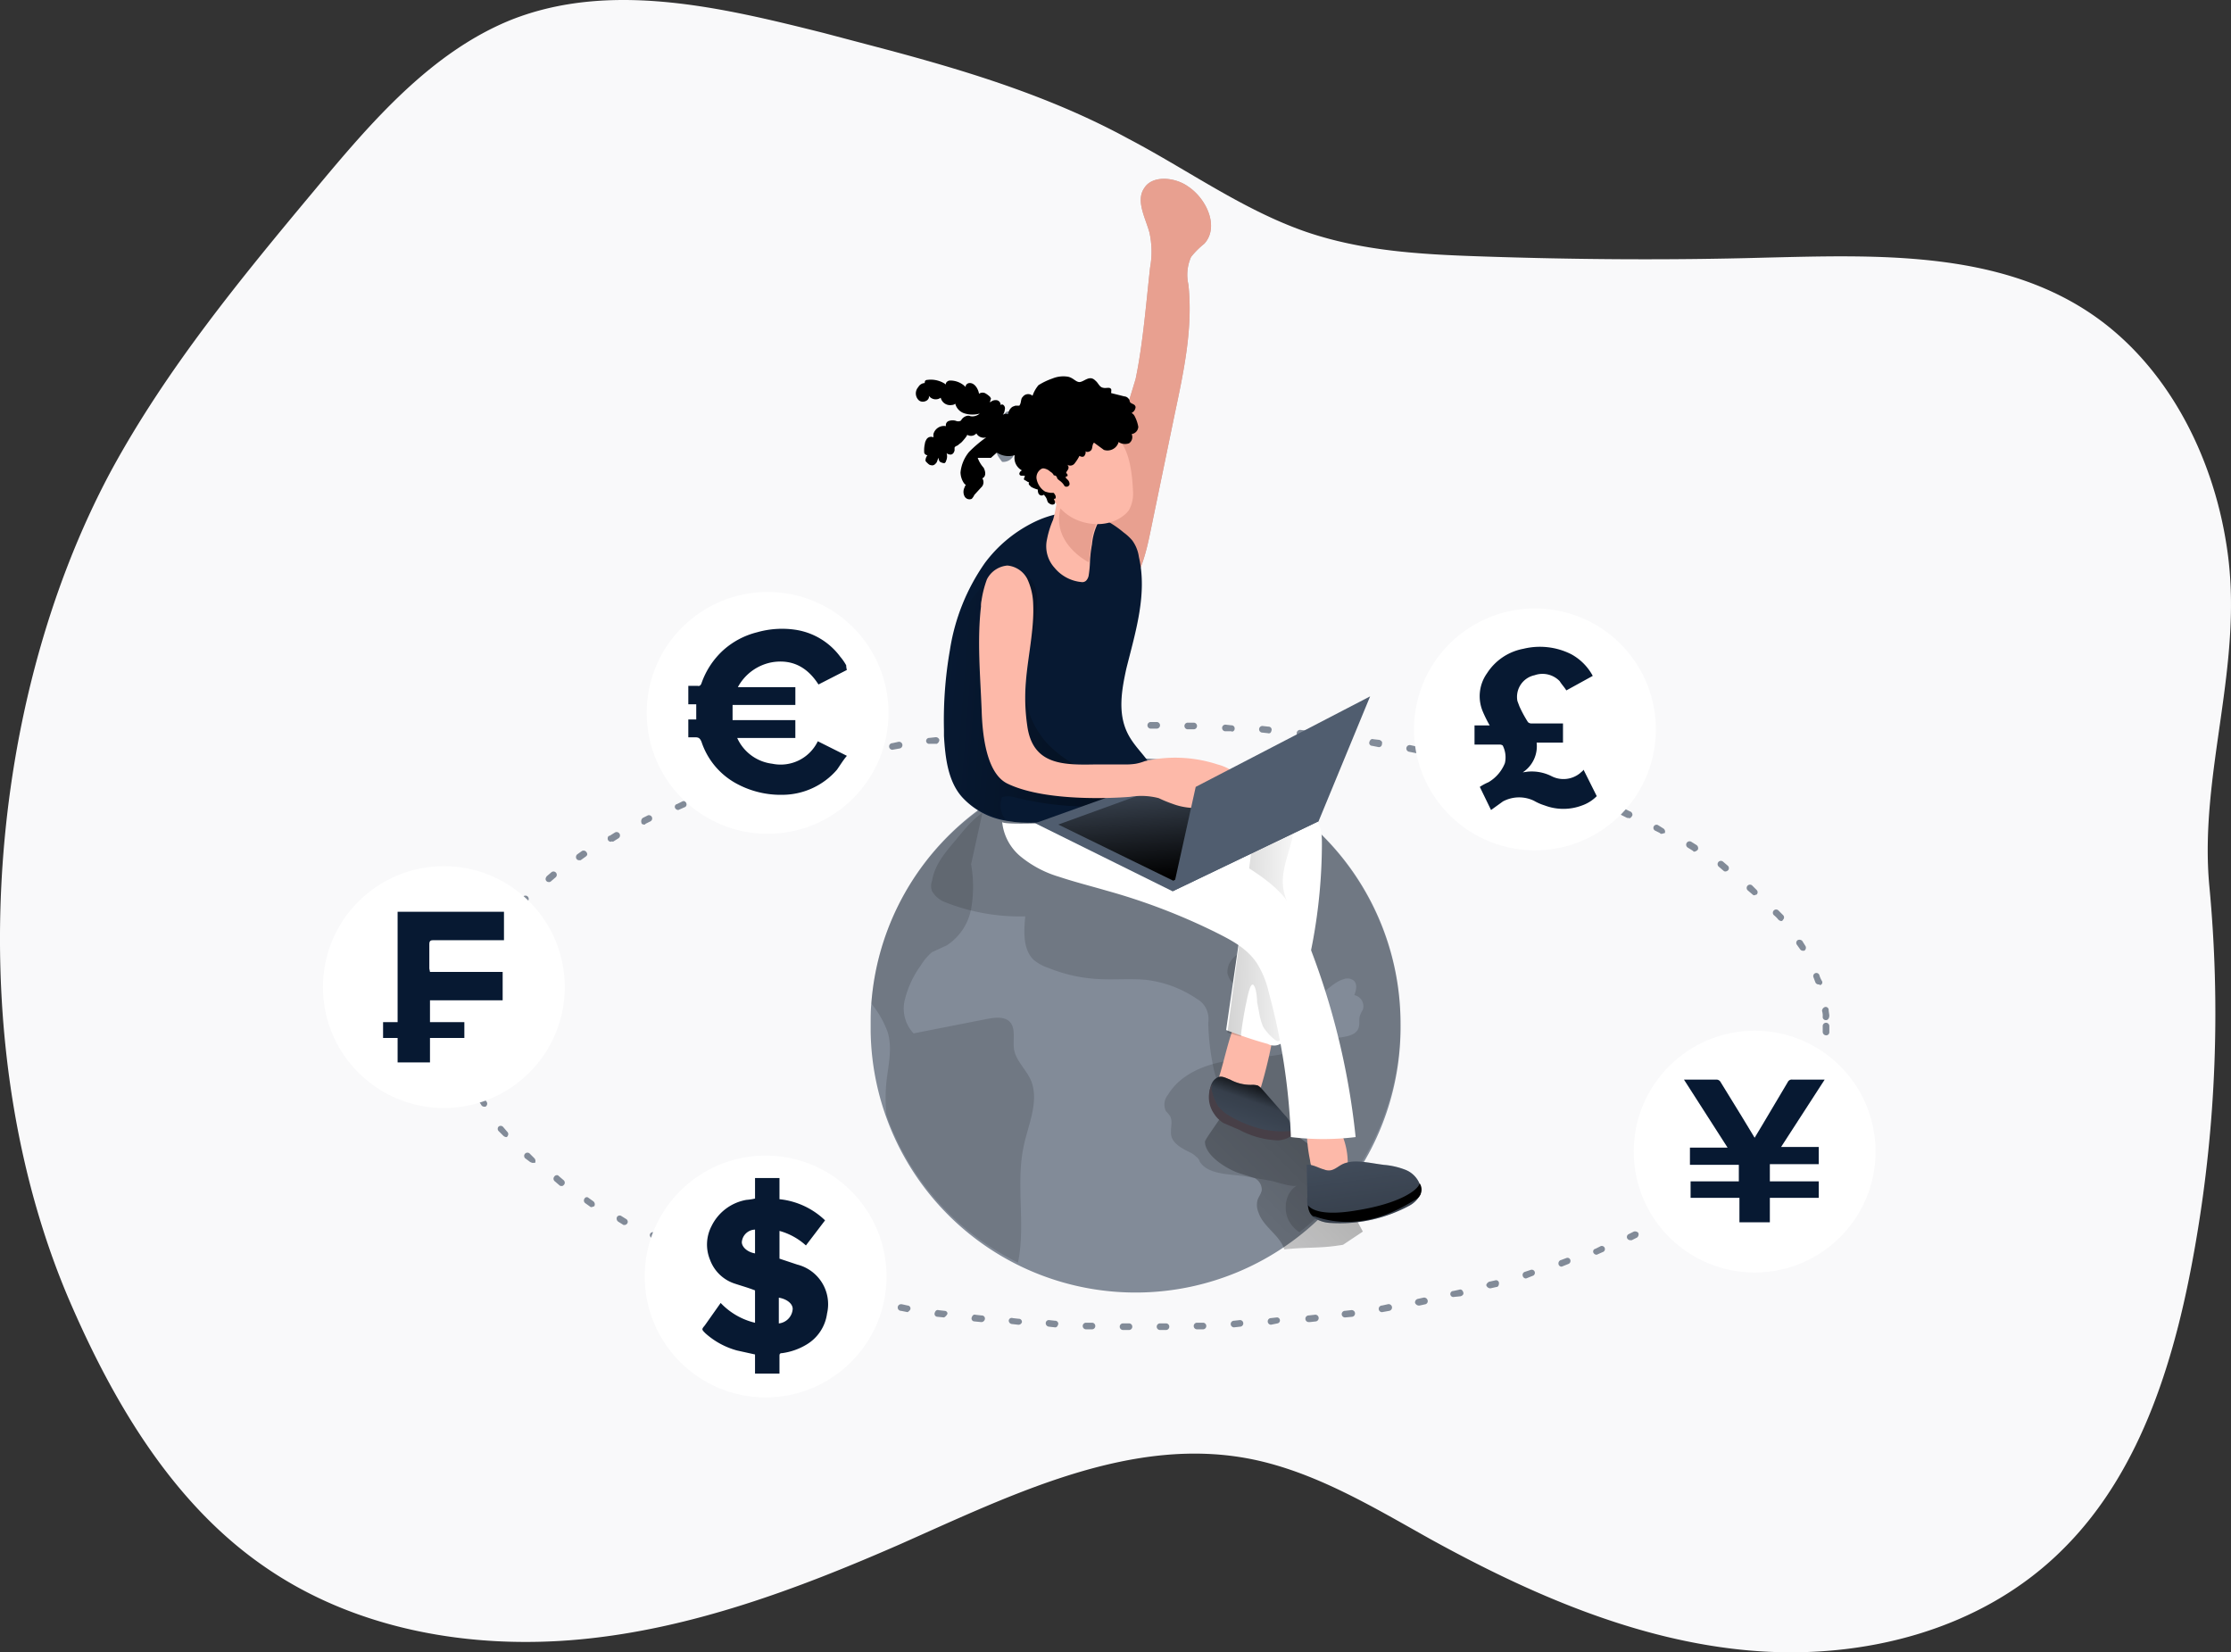 <svg xmlns="http://www.w3.org/2000/svg" xmlns:xlink="http://www.w3.org/1999/xlink" width="370" height="274.001" viewBox="0 0 370 274.001">
  <rect x="0" y="0" width="370" height="274.001" fill="#333333" stroke="none"/>
  <defs>
    <linearGradient id="linear-gradient" x1="1.397" y1="-0.35" x2="-0.944" y2="1.918" gradientUnits="objectBoundingBox">
      <stop offset="0.01"/>
      <stop offset="0.13" stop-opacity="0.69"/>
      <stop offset="0.25" stop-opacity="0.322"/>
      <stop offset="1" stop-opacity="0"/>
    </linearGradient>
    <linearGradient id="linear-gradient-2" x1="0.726" y1="0.058" x2="0.017" y2="1.54" xlink:href="#linear-gradient"/>
    <linearGradient id="linear-gradient-3" x1="0.756" y1="1.61" x2="0.092" y2="-1.154" xlink:href="#linear-gradient"/>
    <linearGradient id="linear-gradient-4" x1="-5.212" y1="0.417" x2="1.101" y2="0.504" gradientUnits="objectBoundingBox">
      <stop offset="0"/>
      <stop offset="1" stop-opacity="0"/>
    </linearGradient>
    <linearGradient id="linear-gradient-5" x1="2.513" y1="0.732" x2="-0.018" y2="0.462" xlink:href="#linear-gradient-4"/>
    <linearGradient id="linear-gradient-6" x1="0.596" y1="0.941" x2="0.373" y2="-0.192" xlink:href="#linear-gradient-4"/>
  </defs>
  <g id="why_emfi" data-name="why emfi" transform="translate(-1060 -1109.999)">
    <path id="Path_1682" data-name="Path 1682" d="M148.207,53.246l-11.628-3.068c-17.019-4.273-35.413-8.656-51.8-2.191C71.461,53.355,61.525,64.97,52.222,76.146,39.96,90.828,27.7,105.73,18.5,122.6-3.17,162.816-6.447,219.683,11.947,261.43c7.294,16.655,17.019,32.762,31.713,42.952C58.882,315.01,78.121,318.3,96.409,316.544s35.836-8.327,52.644-15.669c18.816-8.327,38.69-18.3,58.775-14.135,10.465,2.191,19.873,7.889,29.282,13.148,16.491,9.094,34.25,16.874,52.961,18.517s38.584-3.287,52.115-16.874C355.4,288.384,361,269.1,364.172,250.473a223.238,223.238,0,0,0,2.22-58.73c-1.8-18.956,5.92-37.035,2.854-56.538-2.326-15.23-10.042-30.132-22.622-38.569-15.539-10.409-35.518-9.642-54.018-9.2-15.751.438-31.5.329-47.358-.219-9.725-.329-19.345-.877-28.647-4.054-10.465-3.616-19.662-10.3-29.493-15.449-12.262-6.684-25.476-10.848-38.9-14.463Z" transform="translate(1060.025 1065.289)" fill="#f9f9fa"/>
    <path id="Path_1683" data-name="Path 1683" d="M163,135.134,172.2,105c1.205-5.7,1.753-12.6,2.411-18.517a14.766,14.766,0,0,0-.11-5.807c-.657-2.411-2.3-5.259-.877-7.341,1.315-2.191,5.04-1.863,7.232-.329,3.178,2.082,5.259,6.793,2.739,9.533a13.813,13.813,0,0,0-2.191,2.191,7.291,7.291,0,0,0-.438,4.6c.767,7.232-.767,14.354-2.3,21.585l-4.054,19.613c-.986,4.821-2.52,10.3-7.232,12.053a2.332,2.332,0,0,1-3.178-.767c-.877-1.753-1.1-4.6-1.205-6.684Z" transform="translate(1076.128 1067.879)" fill="#c1a7a7"/>
    <path id="Path_1684" data-name="Path 1684" d="M163,135.134,172.2,105c1.205-5.7,1.753-12.6,2.411-18.517a14.766,14.766,0,0,0-.11-5.807c-.657-2.411-2.3-5.259-.877-7.341,1.315-2.191,5.04-1.863,7.232-.329,3.178,2.082,5.259,6.793,2.739,9.533a13.813,13.813,0,0,0-2.191,2.191,7.291,7.291,0,0,0-.438,4.6c.767,7.232-.767,14.354-2.3,21.585l-4.054,19.613c-.986,4.821-2.52,10.3-7.232,12.053a2.332,2.332,0,0,1-3.178-.767c-.877-1.753-1.1-4.6-1.205-6.684Z" transform="translate(1076.128 1067.879)" fill="#e8a090"/>
    <path id="Path_1685" data-name="Path 1685" d="M219.176,203.549a43.943,43.943,0,0,1-87.876,1.315v-1.315c0-1.1,0-2.3.11-3.4a43.944,43.944,0,0,1,87.766,3.4Z" transform="translate(1073.094 1076.273)" fill="#828b98"/>
    <g id="Group_8422" data-name="Group 8422" transform="translate(1204.504 1238.953)">
      <path id="Path_1686" data-name="Path 1686" d="M156.711,222.881c-1.424,6.355.329,13.148-.986,19.5a43.484,43.484,0,0,1-21.8-24.434,26.411,26.411,0,0,1,.11-6.574c.329-2.411.767-4.712.11-7.122a16.166,16.166,0,0,0-2.739-4.821A43.543,43.543,0,0,1,149.808,167a1.2,1.2,0,0,1,0,.877l-1.863,8.437a21.278,21.278,0,0,1,0,7.451,9.273,9.273,0,0,1-4.054,6.026c-.767.329-1.644.767-2.411,1.1a8.984,8.984,0,0,0-1.863,2.191,16.292,16.292,0,0,0-2.63,5.588,6,6,0,0,0,1.424,5.7l12.272-2.411c1.205-.219,2.849-.438,3.725.548.986,1.1.438,2.958.657,4.492.329,1.972,2.082,3.4,2.849,5.259,1.315,3.4-.438,7.122-1.205,10.628Z" transform="translate(-131.4 -161.96)" opacity="0.14"/>
      <path id="Path_1687" data-name="Path 1687" d="M144.668,172.428c-1.753,2.082-3.616,4.164-4.054,6.9a2.42,2.42,0,0,0,0,1.753,4.3,4.3,0,0,0,2.3,1.863,33.635,33.635,0,0,0,13.148,2.3c-.219,2.411-.438,5.479,1.424,7.232a7.431,7.431,0,0,0,2.411,1.315,25.483,25.483,0,0,0,8.656,1.863c2.411.11,5.04-.11,7.451.11a18.9,18.9,0,0,1,8.547,3.178,3.713,3.713,0,0,1,1.534,1.644,4.087,4.087,0,0,1,.329,2.3,39.919,39.919,0,0,0,.986,8c.657,2.52,1.753,5.15,3.945,6.684a11.383,11.383,0,0,0,3.725,1.644l8.875,2.958a1.625,1.625,0,0,0,.767.11,1.32,1.32,0,0,0,.548-.548c.877-1.972,1.972-4.054,1.534-6.136s-2.082-3.725-2.849-5.588c-1.205-3.068-.329-6.793-1.315-9.971a13.658,13.658,0,0,0-3.4-5.04,100.672,100.672,0,0,0-8.108-7.013c-4.492-3.616-9.094-7.232-14.354-9.533-2.191-.877-4.492-1.863-5.7-3.835-1.424-2.411-.767-5.588-2.411-7.889-1.315-1.863-3.725-2.52-5.917-2.63a21.279,21.279,0,0,0-10.738,2.52c-3.506,1.1-5.15,3.178-7.341,5.807Z" transform="translate(-130.534 -162.238)" opacity="0.14"/>
      <path id="Path_1688" data-name="Path 1688" d="M214.921,203.27a43.769,43.769,0,0,1-16.764,34.515,5.117,5.117,0,0,1-1.534-1.534c-1.315-1.972-.877-5.15,1.205-6.246-.767.438-3.725-.657-4.492-.767l-4.492-.767c-2.191-.329-5.917-.219-7.232-2.411a1.4,1.4,0,0,0-.548-.767,3.592,3.592,0,0,0-.877-.657c-1.315-.657-2.958-1.424-3.287-2.849-.219-1.1.329-2.411-.219-3.287a4.765,4.765,0,0,0-.657-.767,2.511,2.511,0,0,1,.329-2.739c1.972-3.287,5.807-4.931,9.642-5.588s7.67-.548,11.4-1.644c2.411-.767,4.492-1.863,7.013-2.191,1.315-.219,2.958-.329,3.506-1.534.329-.767,0-1.534.329-2.3a6.509,6.509,0,0,1,.438-.877,1.884,1.884,0,0,0-1.1-2.3c-.11,0-.219-.11-.329-.11.329-.767.548-1.863-.11-2.411a1.7,1.7,0,0,0-1.644-.219c-1.534.438-2.63,1.753-4.054,2.63a11,11,0,0,1-14.025-1.644,3.738,3.738,0,0,1-1.205-1.972,3.357,3.357,0,0,1,1.863-3.178,8.893,8.893,0,0,1,3.835-.767c-.548-3.178-.986-6.355-1.424-9.533-7.232,1.972-10.3-5.04-11.286-10.738s3.068-7.889,8.437-8.218a44.509,44.509,0,0,1,27.283,40.87Z" transform="translate(-127.154 -162.4)" opacity="0.14"/>
    </g>
    <path id="Path_1689" data-name="Path 1689" d="M181.9,218.122c0,2.411,3.945,4.712,5.807,5.259l2.411.767a2.182,2.182,0,0,1,1.205,1.972c-.11.767-.657,1.205-.767,1.972a3.124,3.124,0,0,0,.219,1.753c.767,2.411,3.616,3.835,4.273,6.136,4.054-.438,5.807-.11,9.752-.767l3.287-2.191-5.04-9.314a19.622,19.622,0,0,0-2.411-3.725,19.235,19.235,0,0,0-3.725-2.958A87.8,87.8,0,0,0,186.064,211c.657.438-4.164,6.574-4.164,7.122Z" transform="translate(1077.938 1081.205)" fill="url(#linear-gradient)"/>
    <path id="Path_1690" data-name="Path 1690" d="M184.14,208.4c-.438,1.315-.767,2.849,0,4.054a3.065,3.065,0,0,0,1.424.986,3.858,3.858,0,0,0,4.164-.438,5.569,5.569,0,0,0,1.205-2.411,77.36,77.36,0,0,0,2.3-9.971,1.2,1.2,0,0,0,0-.877,1.726,1.726,0,0,0-.767-.767c-1.753-.877-4.492-1.753-5.588.438-1.205,2.739-1.863,6.136-2.739,8.985Z" transform="translate(1078.107 1079.965)" fill="#fdb9a9"/>
    <path id="Path_1691" data-name="Path 1691" d="M189.506,209.018a3.377,3.377,0,0,1,1.1.11,2.905,2.905,0,0,1,.657.548l3.835,4.383c.767.767,1.534,2.082.986,2.958a2.036,2.036,0,0,1-1.644.986,10.619,10.619,0,0,1-5.479-.986l-3.506-1.753a6.743,6.743,0,0,1-2.191-1.753c-.877-1.315-1.1-4.6.438-5.588.767-.548,1.424-.11,2.3.219a7.217,7.217,0,0,0,3.506.877Z" transform="translate(1078.001 1080.885)" fill="#505d6f"/>
    <path id="Path_1692" data-name="Path 1692" d="M204.1,221.828a1.865,1.865,0,0,1-.11.767,2.907,2.907,0,0,1-.548.657,4.175,4.175,0,0,1-2.411.767,3.4,3.4,0,0,1-2.411-.986,5.251,5.251,0,0,1-.767-2.191,26.278,26.278,0,0,1-.548-5.04.554.554,0,0,1,.548-.767h.11c1.424-.329,4.054-.986,4.821.767A12.189,12.189,0,0,1,204.1,221.828Z" transform="translate(1079.408 1081.553)" fill="#fdb9a9"/>
    <path id="Path_1693" data-name="Path 1693" d="M210.01,221.047a12.527,12.527,0,0,1,3.506.767,4.208,4.208,0,0,1,2.52,2.411,3.13,3.13,0,0,1,.11,1.753,4.365,4.365,0,0,1-1.863,1.863,24.322,24.322,0,0,1-12.929,2.849,5.564,5.564,0,0,1-3.178-1.1,4.618,4.618,0,0,1-.767-3.178l-.11-5.369c.986-.11,1.972.548,2.849.767,1.644.657,2.3-.767,3.725-1.1,1.644-.548,4.273.11,6.136.329Z" transform="translate(1079.411 1082.113)" fill="#505d6f"/>
    <path id="Path_1694" data-name="Path 1694" d="M189.506,209.018a3.377,3.377,0,0,1,1.1.11,2.905,2.905,0,0,1,.657.548l3.835,4.383c.767.767,1.534,2.082.986,2.958a2.036,2.036,0,0,1-1.644.986,10.619,10.619,0,0,1-5.479-.986l-3.506-1.753a6.743,6.743,0,0,1-2.191-1.753c-.877-1.315-1.1-4.6.438-5.588.767-.548,1.424-.11,2.3.219a7.217,7.217,0,0,0,3.506.877Z" transform="translate(1078.001 1080.885)" fill="url(#linear-gradient-2)"/>
    <path id="Path_1695" data-name="Path 1695" d="M182.938,209.777l.329,1.1c.219.548.438.986.657,1.424a7.466,7.466,0,0,0,1.315,1.315,19.31,19.31,0,0,0,4.273,2.082,14.931,14.931,0,0,0,7.232.767,2.378,2.378,0,0,1-1.1,1.205A4.592,4.592,0,0,1,194,218.1a14.6,14.6,0,0,1-6.465-1.753l-2.3-.986a2.386,2.386,0,0,1-.877-.548,4.453,4.453,0,0,1-.986-1.1,4.818,4.818,0,0,1-.767-3.835c0-.219.329-.986.548-.986a1.181,1.181,0,0,0-.219.877Z" transform="translate(1077.994 1081.004)" fill="#473f47"/>
    <path id="Path_1696" data-name="Path 1696" d="M210.01,221.047a12.527,12.527,0,0,1,3.506.767,4.208,4.208,0,0,1,2.52,2.411,3.13,3.13,0,0,1,.11,1.753,4.365,4.365,0,0,1-1.863,1.863,24.322,24.322,0,0,1-12.929,2.849,5.564,5.564,0,0,1-3.178-1.1,4.618,4.618,0,0,1-.767-3.178l-.11-5.369c.986-.11,1.972.548,2.849.767,1.644.657,2.3-.767,3.725-1.1,1.644-.548,4.273.11,6.136.329Z" transform="translate(1079.411 1082.113)" fill="url(#linear-gradient-3)"/>
    <path id="Path_1697" data-name="Path 1697" d="M198.363,167.986a6.275,6.275,0,0,1,3.068,1.534c.986,1.1.986,2.739.986,4.164a89.748,89.748,0,0,1-5.807,31.337,2.145,2.145,0,0,1-3.178,1.644c-2.411-.657-4.6-1.424-6.9-2.3l2.958-20.38a3.2,3.2,0,0,0-.11-1.753,1.7,1.7,0,0,0-.877-.877,94.152,94.152,0,0,0-10.847-6.793c-3.068-1.534-6.574-3.4-7.341-6.793a3.562,3.562,0,0,1,.657-3.287,5.394,5.394,0,0,1,1.644-1.1c2.082-.986,4.492-2.3,6.9-2.082,1.863.219,2.52,1.205,4.054,2.082,4.383,2.411,10.19,3.178,14.792,4.6Z" transform="translate(1076.813 1076.445)" fill="#fff"/>
    <path id="Path_1698" data-name="Path 1698" d="M187.6,204.634c-.219-.11.657-4.931.767-5.369.219-.877.877-5.15,1.644-2.3a10.856,10.856,0,0,1,.219,1.972l.438,2.3a10.772,10.772,0,0,0,.548,1.753,8.464,8.464,0,0,0,1.863,2.082,2.4,2.4,0,0,0,.548.329c.329,0,.548-.329.657-.548a6.985,6.985,0,0,0,.438-2.63c.11-5.15,2.739-9.642,2.63-14.9,0-1.205-1.205-2.849-1.753-4.054a13.41,13.41,0,0,1-.986-2.958c-.657-3.506,1.424-6.9,1.753-10.409l-7.013,3.4-4.054,30.68,2.3.657Z" transform="translate(1078.263 1077.271)" fill="url(#linear-gradient-4)"/>
    <path id="Path_1699" data-name="Path 1699" d="M173.629,168.764l-4.273,2.191a10.179,10.179,0,0,0-1.1.548,30.155,30.155,0,0,1-14.244,2.082c-.548-.11-.986-.11-1.424-.219a12.493,12.493,0,0,1-7.232-3.945c-2.3-2.63-2.739-6.465-2.958-10.08v-.986a67.56,67.56,0,0,1,.986-13.258,34.172,34.172,0,0,1,5.807-14.463,22.5,22.5,0,0,1,7.78-6.574c3.178-1.644,7.013-2.411,10.409-1.315a16.481,16.481,0,0,1,4.821,2.849,8.12,8.12,0,0,1,1.424,1.315,6.032,6.032,0,0,1,1.1,2.739c1.424,6.136-.548,12.382-2.082,18.517-.767,3.506-1.424,7.232.11,10.519,2.082,4.492,7.67,6.355.877,10.081Z" transform="translate(1074.154 1072.709)" fill="#071932"/>
    <path id="Path_1700" data-name="Path 1700" d="M173.631,167.963c-.11,1.424-1.972,1.972-3.287,2.082l-.877.11a50.684,50.684,0,0,1-15.23-1.424,3.949,3.949,0,0,0-1.972-.11c-.11,0-.219.11-.329.11v.329a3.562,3.562,0,0,0,.657,3.287,12.493,12.493,0,0,1-7.232-3.945c-2.3-2.63-2.739-6.465-2.958-10.081v-.986a63.246,63.246,0,0,1,.219-7.889,37.291,37.291,0,0,1,.986-7.013,23.891,23.891,0,0,1,7.56-10.957,6.651,6.651,0,0,1,1.1-.767,3.117,3.117,0,0,1,2.739.548,4.723,4.723,0,0,1,1.863,1.424,5.125,5.125,0,0,1,.986,3.068,19.2,19.2,0,0,1-.438,4.383,42.454,42.454,0,0,1-1.424,6.465,15.515,15.515,0,0,0-.767,2.411,5.906,5.906,0,0,0,.548,3.068,18.429,18.429,0,0,1,.767,2.63,14.581,14.581,0,0,0,2.958,5.04,19.073,19.073,0,0,0,10.409,5.588,9.88,9.88,0,0,1,2.411.657,2.106,2.106,0,0,1,1.315,1.972Z" transform="translate(1074.152 1073.51)" fill="url(#linear-gradient-5)"/>
    <path id="Path_1701" data-name="Path 1701" d="M159.22,131.835a6.568,6.568,0,0,0,4.492,2.411.924.924,0,0,0,.767-.219,1.661,1.661,0,0,0,.438-.877,17.915,17.915,0,0,0,.219-2.411,20.832,20.832,0,0,1,.329-2.739,10.192,10.192,0,0,1,2.3-5.588,2.243,2.243,0,0,1,.877-.877c2.191-1.972-6.684-1.205-7.78-3.835-1.315,1.753-1.205,4.164-1.863,6.246a15.305,15.305,0,0,0-.986,3.178,5.3,5.3,0,0,0,1.205,4.712Z" transform="translate(1075.635 1072.275)" fill="#fdb9a9"/>
    <path id="Path_1702" data-name="Path 1702" d="M164.729,130.745l.11-.438.329-2.739a10.192,10.192,0,0,1,2.3-5.588l.11-.219s-7.013-4.6-7.67.767c-.877,5.369,4.821,8.218,4.821,8.218Z" transform="translate(1075.823 1072.488)" fill="#e8a090"/>
    <path id="Path_1703" data-name="Path 1703" d="M172.363,119.966a5.748,5.748,0,0,1-.657,3.287,4.185,4.185,0,0,1-.986.986c-2.739,2.082-7.013,1.644-9.642-.548a12.408,12.408,0,0,1-4.273-9.2,7.133,7.133,0,0,1,1.424-5.15,5.816,5.816,0,0,1,5.259-1.424,14.678,14.678,0,0,1,6.684,3.835c1.644,1.863,2.082,5.588,2.191,8.218Z" transform="translate(1075.53 1071.324)" fill="#fdb9a9"/>
    <path id="Path_1704" data-name="Path 1704" d="M197.987,181.761a25.8,25.8,0,0,1,3.4,6.136,122.275,122.275,0,0,1,8.437,33.638,44.009,44.009,0,0,1-10.738,0,106.162,106.162,0,0,0-3.725-24.215,14.85,14.85,0,0,0-1.972-4.712c-1.644-2.411-4.164-3.725-6.793-5.04a102.63,102.63,0,0,0-18.079-6.9c-2.63-.767-5.259-1.424-7.889-2.3a18.2,18.2,0,0,1-6.136-3.178,8.549,8.549,0,0,1-3.287-5.917c0,.657,13.039,0,14.244-.219,4.054-.438,8.875-2.849,12.929-1.1,3.178,1.315,6.026,4.054,8.875,5.917,3.616,2.411,8,4.6,10.738,7.889Z" transform="translate(1074.999 1077.023)" fill="#fff"/>
    <path id="Path_1705" data-name="Path 1705" d="M178.991,181.409,156.2,170.123l26.3-9.423,20.709,9.094Z" transform="translate(1075.478 1076.391)" fill="#505d6f"/>
    <path id="Path_1706" data-name="Path 1706" d="M178.765,179.512,159.7,170.2l22.024-8,17.312,7.67Z" transform="translate(1075.813 1076.533)" fill="url(#linear-gradient-6)"/>
    <path id="Path_1707" data-name="Path 1707" d="M148.137,136a4.11,4.11,0,0,0-.11,1.1c-.657,5.7-.11,11.5.11,17.2.11,3.616.657,10.409,4.273,12.162,7.013,3.4,20.38,2.191,20.38,2.191a11.415,11.415,0,0,1,4.712.219,22.309,22.309,0,0,0,2.411.986c2.958,1.1,6.246.657,9.314,0a4.319,4.319,0,0,0,1.534-.548c1.205-.767,1.1-2.739.219-3.945a8.406,8.406,0,0,0-3.725-2.082,22.575,22.575,0,0,0-12.053-.548,8.07,8.07,0,0,1-1.534.438,10.63,10.63,0,0,1-1.863.11h-4.712c-5.479.11-10.519.11-11.4-6.465a31.966,31.966,0,0,1-.219-7.232c.329-4.273,1.424-8.766,1.205-13.039a10.5,10.5,0,0,0-.986-4.054,4.141,4.141,0,0,0-3.287-2.191,4.2,4.2,0,0,0-3.4,2.3,17.291,17.291,0,0,0-.877,3.4Z" transform="translate(1074.665 1073.48)" fill="#fdb9a9"/>
    <path id="Path_1711" data-name="Path 1711" d="M158.748,108.536a10.237,10.237,0,0,0-.657,3.725,3.935,3.935,0,0,0,.219,1.972,9.477,9.477,0,0,0,.767,1.1,1.881,1.881,0,0,0,1.644-.657.569.569,0,0,0,.219-.438,1.12,1.12,0,0,0-.438-1.1,5.13,5.13,0,0,1-.438-3.835c.219-.767,1.424-2.52-.219-2.3a3.464,3.464,0,0,0-1.1,1.534ZM180.114,259.3h-.986a.548.548,0,0,1,0-1.1h.986a.548.548,0,0,1,0,1.1Zm5.15,0a.548.548,0,0,1,0-1.1h.986a.548.548,0,0,1,0,1.1Zm-11.286-.11h-.986a.548.548,0,1,1,0-1.1h.986a.548.548,0,1,1,0,1.1Zm17.422,0a.548.548,0,0,1,0-1.1h.986a.548.548,0,0,1,0,1.1Zm-23.558-.329-.986-.11a.587.587,0,0,1-.548-.548.515.515,0,0,1,.548-.548l.986.11a.515.515,0,0,1,.548.548C168.281,258.648,168.171,258.867,167.842,258.867Zm29.694,0a.548.548,0,0,1,0-1.1l.986-.11a.548.548,0,1,1,0,1.1Zm-35.83-.438-.986-.11a.587.587,0,0,1-.548-.548.483.483,0,0,1,.657-.438l.986.11a.515.515,0,0,1,.548.548A.6.6,0,0,1,161.706,258.428Zm41.966,0a.548.548,0,1,1,0-1.1l.986-.11a.5.5,0,0,1,.11.986Zm-48.1-.438-1.1-.11a.483.483,0,0,1-.438-.657c.11-.329.329-.548.657-.438l.986.11a.515.515,0,0,1,.548.548A.614.614,0,0,1,155.571,257.99Zm54.347,0a.548.548,0,0,1,0-1.1l.986-.11a.559.559,0,1,1,.219,1.1l-.986.11h-.219Zm-60.483-.767-1.1-.11a.483.483,0,0,1-.438-.657c.11-.329.329-.548.657-.438l.986.11c.329,0,.548.329.438.548A1.32,1.32,0,0,1,149.435,257.223Zm66.509,0a.548.548,0,0,1,0-1.1l.986-.11a.559.559,0,1,1,.219,1.1Zm-72.536-.877-1.1-.219a.548.548,0,1,1,0-1.1h.11l.986.219a.483.483,0,0,1,.438.657C143.737,256.127,143.518,256.237,143.408,256.347Zm78.672,0a.548.548,0,0,1,0-1.1l.986-.219a.559.559,0,1,1,.219,1.1Zm-84.7-1.1-1.1-.219a.6.6,0,0,1-.438-.657c0-.329.329-.438.657-.438l.986.219a.6.6,0,0,1,.438.657.4.4,0,0,1-.548.219Zm90.725,0a.728.728,0,0,1-.548-.438.6.6,0,0,1,.438-.657l.986-.219a.6.6,0,0,1,.657.438.532.532,0,0,1-.329.657l-.986.219Zm-96.861-1.315-1.1-.219c-.329-.11-.548-.329-.438-.657s.329-.548.657-.438l.986.219a.6.6,0,0,1,.438.657A.728.728,0,0,1,131.246,253.936Zm102.777-.11a.5.5,0,1,1-.11-.986l.986-.219c.329-.11.548.11.657.438s-.11.548-.438.657l-1.1.11Zm-108.8-1.424-1.1-.219a.559.559,0,1,1,.219-1.1l.986.329a.6.6,0,0,1,.438.657A.506.506,0,0,1,125.219,252.4Zm114.83,0a.74.74,0,0,1-.657-.438c-.11-.219.219-.548.438-.657l.986-.219a.483.483,0,0,1,.657.438c0,.329-.11.657-.438.657ZM119.3,250.758l-1.1-.329a.459.459,0,0,1-.329-.657.488.488,0,0,1,.657-.329l.986.329a.483.483,0,0,1,.438.657C119.96,250.649,119.631,250.868,119.3,250.758Zm126.664,0a.559.559,0,0,1-.548-.438.532.532,0,0,1,.329-.657l.986-.329a.52.52,0,1,1,.329.986ZM113.5,248.9h-.219l-.986-.329a.6.6,0,0,1-.438-.657c0-.329.329-.438.657-.438h.11l.877.329a.488.488,0,0,1,.329.657C113.824,248.677,113.6,248.786,113.5,248.9Zm138.388-.11a.515.515,0,0,1-.548-.548.559.559,0,0,1,.438-.548l.877-.329a.488.488,0,0,1,.657.329.532.532,0,0,1-.329.657Zm-144.2-1.972h-.219l-.877-.438a.52.52,0,0,1,.329-.986l.877.438a.488.488,0,0,1,.329.657C108.126,246.7,107.907,246.923,107.688,246.814Zm150,0a.6.6,0,0,1-.548-.329.459.459,0,0,1,.329-.657l.877-.438a.52.52,0,1,1,.329.986l-.986.438Zm-155.59-2.3h-.219l-.877-.438c-.219-.11-.438-.438-.329-.657a.471.471,0,0,1,.767-.219l.877.438a.471.471,0,0,1,.219.767c-.219,0-.329.11-.438.11Zm161.179-.11a.6.6,0,0,1-.548-.329.527.527,0,0,1,.219-.657l.877-.438a.726.726,0,0,1,.767.219.677.677,0,0,1-.219.767l-.877.438Zm-166.767-2.52h-.219l-.877-.548a.629.629,0,0,1-.219-.767.527.527,0,0,1,.657-.219l.877.548a.527.527,0,0,1,.219.657A.587.587,0,0,1,96.512,241.883Zm172.355-.11c-.329.11-.548-.11-.657-.438s.11-.548.438-.657l.877-.548a.564.564,0,0,1,.548.986l-.877.548a.4.4,0,0,0-.329.11ZM91.033,238.925a.4.4,0,0,1-.329-.11l-.767-.548a.541.541,0,0,1-.11-.767.413.413,0,0,1,.657-.11l.767.548a.629.629,0,0,1,.219.767c0,.11-.219.11-.438.219Zm183.2-.219a.569.569,0,0,1-.438-.219.578.578,0,0,1,.219-.767l.767-.548a.726.726,0,0,1,.767.219.527.527,0,0,1-.219.657l-.767.548a.4.4,0,0,1-.329.11ZM85.993,235.418a.4.4,0,0,1-.329-.11l-.767-.657a.541.541,0,0,1-.11-.767.527.527,0,0,1,.657-.219l.11.11.767.657a.541.541,0,0,1,.11.767c-.219.219-.219.219-.438.219Zm193.392-.11a.515.515,0,0,1-.548-.548.569.569,0,0,1,.219-.438l.767-.657a.548.548,0,1,1,.657.877,4.765,4.765,0,0,0-.767.657.4.4,0,0,1-.329.11ZM81.172,231.584c-.11,0-.219-.11-.329-.11l-.877-.657a.542.542,0,0,1,.767-.767l.767.767a.675.675,0,0,1,.11.767h-.438Zm203.035-.219a.833.833,0,0,1-.438-.219.53.53,0,0,1,0-.767l.767-.767a.542.542,0,0,1,.767.767v.11l-.767.767a.848.848,0,0,1-.329.11ZM76.789,227.31a.833.833,0,0,1-.438-.219l-.767-.767a.53.53,0,0,1,0-.767.541.541,0,0,1,.767.11l.657.767a.53.53,0,0,1,0,.767C77.008,227.31,76.9,227.31,76.789,227.31Zm211.691-.219a.515.515,0,0,1-.548-.548.4.4,0,0,1,.11-.329l.657-.767a.548.548,0,0,1,.877.657l-.767.767c-.11.11-.11.219-.329.219ZM73.173,222.27a.569.569,0,0,1-.438-.219l-.548-.877a.726.726,0,0,1,.219-.767.527.527,0,0,1,.657.219,6.115,6.115,0,0,0,.548.877.578.578,0,0,1-.219.767Zm218.813-.219a.4.4,0,0,1-.329-.11.629.629,0,0,1-.219-.767,6.115,6.115,0,0,1,.548-.877.564.564,0,0,1,.986.548,6.117,6.117,0,0,1-.548.877c0,.219-.219.329-.438.329ZM70.544,216.682a.6.6,0,0,1-.548-.329l-.329-.986a.559.559,0,0,1,1.1-.219l.329.877a.459.459,0,0,1-.329.657Zm224.072-.11c-.438-.11-.548-.438-.438-.657l.329-.877a.559.559,0,1,1,1.1.219l-.329.986A.947.947,0,0,1,294.616,216.572ZM69.448,210.765a.515.515,0,0,1-.548-.548v-.986a.548.548,0,1,1,1.1,0v.986a.515.515,0,0,1-.548.548Zm226.264-.329a.587.587,0,0,1-.548-.548V208.9a.548.548,0,0,1,1.1,0v.986a.515.515,0,0,1-.548.548Zm0-2.52a.515.515,0,0,1-.548-.548,2.721,2.721,0,0,0-.11-.986.7.7,0,0,1,.548-.657.5.5,0,0,1,.548.438c0,.329.11.767.11.986,0,.438-.219.767-.548.767ZM70,204.629c-.438,0-.548-.329-.548-.657a4.066,4.066,0,0,0,.219-.986.6.6,0,0,1,.657-.438.459.459,0,0,1,.329.657,3.388,3.388,0,0,0-.219.877c-.11.438-.329.548-.438.548ZM294.506,202a.6.6,0,0,1-.548-.329l-.329-.877a.52.52,0,1,1,.986-.329,3.893,3.893,0,0,0,.438.986.459.459,0,0,1-.329.657.339.339,0,0,0-.219-.11ZM71.968,198.931h-.219a.527.527,0,0,1-.219-.657,2.386,2.386,0,0,1,.548-.877.564.564,0,1,1,.986.548l-.438.877C72.3,198.822,72.187,198.931,71.968,198.931Zm219.908-2.52a.569.569,0,0,1-.438-.219l-.548-.767a.541.541,0,0,1,.11-.767.675.675,0,0,1,.767.11l.548.877a.578.578,0,0,1-.219.767h-.219ZM75.255,193.672a.4.4,0,0,1-.329-.11.541.541,0,0,1-.11-.767l.657-.767a.53.53,0,0,1,.767,0,.515.515,0,0,1,.11.657l-.657.767c-.219.219-.329.329-.438.219Zm213.005-2.191a.833.833,0,0,1-.438-.219,5.063,5.063,0,0,0-.767-.767.542.542,0,1,1,.767-.767l.767.767a.53.53,0,0,1,0,.767c-.11.219-.219.219-.329.219ZM79.309,189.07a.515.515,0,0,1-.548-.548c0-.11,0-.329.11-.329l.767-.767a.542.542,0,0,1,.767.767l-.767.767c0,.11-.219.11-.329.11Zm204.569-1.863a.4.4,0,0,1-.329-.11l-.767-.657a.548.548,0,1,1,.657-.877l.767.767a.53.53,0,0,1,0,.767,1.1,1.1,0,0,0-.329.11ZM83.911,185.016a.515.515,0,0,1-.548-.548.833.833,0,0,1,.219-.438l.767-.657a.548.548,0,0,1,.657.877l-.767.657a.4.4,0,0,1-.329.11Zm195.145-1.753a.4.4,0,0,1-.329-.11l-.767-.657a.548.548,0,1,1,.657-.877l.767.657a.541.541,0,0,1,.11.767.679.679,0,0,1-.438.219ZM88.952,181.4a.515.515,0,0,1-.548-.548.569.569,0,0,1,.219-.438l.767-.548a.578.578,0,0,1,.767.219c.219.329.11.548-.219.767l-.767.548Zm184.955-1.424c-.11,0-.219,0-.219-.11l-.877-.548a.564.564,0,0,1,.548-.986l.877.548a.629.629,0,0,1,.219.767,1,1,0,0,1-.548.329Zm-179.7-1.644a.515.515,0,0,1-.548-.548c0-.219.11-.438.329-.438l.877-.548a.564.564,0,1,1,.548.986l-.877.548C94.32,178.223,94.211,178.332,94.211,178.332Zm174.217-1.315c-.11,0-.219,0-.219-.11l-.877-.438a.517.517,0,1,1,.548-.877l.877.548a.629.629,0,0,1,.219.767C268.757,176.908,268.648,177.017,268.428,177.017ZM99.689,175.483c-.219,0-.438-.11-.438-.329a.726.726,0,0,1,.219-.767l.877-.438a.545.545,0,0,1,.438.986l-.877.438C99.909,175.483,99.8,175.483,99.689,175.483Zm163.26-1.1h-.219l-.877-.438a.529.529,0,0,1-.219-.767.781.781,0,0,1,.657-.329l.877.438a.6.6,0,0,1,.438.657C263.388,174.388,263.169,174.5,262.95,174.388Zm-157.563-1.315a.6.6,0,0,1-.548-.329.459.459,0,0,1,.329-.657l.877-.438a.459.459,0,0,1,.657.329.488.488,0,0,1-.329.657Zm151.865-1.1h-.219l-.877-.438a.6.6,0,0,1-.438-.657c0-.329.329-.438.657-.438h.11l.877.438a.488.488,0,0,1,.329.657c-.11.219-.329.329-.438.438Zm-146.167-1.1a.6.6,0,0,1-.548-.329.459.459,0,0,1,.329-.657l.986-.329a.459.459,0,0,1,.657.329.532.532,0,0,1-.329.657l-.877.329Zm140.36-.986h-.219l-.877-.329a.59.59,0,0,1,.438-1.1l.986.329a.488.488,0,0,1,.329.657C251.774,169.676,251.664,169.9,251.445,169.9Zm-134.553-1.1a.559.559,0,1,1-.219-1.1l.986-.329a.532.532,0,0,1,.657.329.459.459,0,0,1-.329.657Zm128.636-.767-1.1-.329a.566.566,0,0,1-.329-.767.459.459,0,0,1,.657-.329l.986.329a.459.459,0,0,1,.329.657A.559.559,0,0,1,245.528,168.033Zm-122.719-.986a.559.559,0,0,1-.219-1.1l.986-.329a.74.74,0,0,1,.657.438.781.781,0,0,1-.329.657Zm116.8-.657-1.1-.219a.559.559,0,1,1,.219-1.1l.986.219a.483.483,0,0,1,.438.657C240.05,166.279,239.94,166.5,239.611,166.389Zm-110.776-.877a.559.559,0,1,1-.219-1.1l.986-.219a.483.483,0,0,1,.657.438c0,.329-.11.657-.438.657Zm104.859-.548-1.1-.219a.6.6,0,0,1-.438-.657c0-.329.329-.438.657-.438l.986.219a.587.587,0,0,1,.548.548C234.133,164.855,234.023,165.074,233.694,164.965Zm-98.833-.767a.728.728,0,0,1-.548-.438c-.11-.329.11-.548.438-.657l.986-.219a.6.6,0,0,1,.657.438c.11.329-.11.548-.438.657Zm92.806-.548-1.1-.219a.559.559,0,1,1,.219-1.1l.986.219a.6.6,0,0,1,.438.657A.661.661,0,0,1,227.668,163.65Zm-86.78-.548a.548.548,0,0,1,0-1.1l.986-.219a.559.559,0,0,1,.219,1.1Zm80.644-.438-1.1-.219a.483.483,0,0,1-.438-.657c.11-.329.329-.548.657-.438l.986.11c.329.11.548.329.438.657a.515.515,0,0,1-.548.548Zm-74.508-.548a.5.5,0,0,1-.548-.438.515.515,0,0,1,.548-.548l.986-.11a.6.6,0,0,1,.657.438.74.74,0,0,1-.438.657Zm68.482-.329-1.1-.11a.483.483,0,0,1-.438-.657c0-.329.329-.548.548-.438l.986.11c.329,0,.548.329.438.548a.5.5,0,0,1-.438.548Zm-6.136-.767-.986-.11a.559.559,0,1,1,.219-1.1l.986.11a.548.548,0,0,1,0,1.1h-.219Zm-6.136-.657-.986-.11a.548.548,0,0,1,0-1.1l.986.11a.515.515,0,0,1,.548.548C203.672,160.253,203.563,160.363,203.234,160.363Zm-6.136-.329h-.986a.548.548,0,0,1,0-1.1l.986.11a.515.515,0,0,1,.548.548C197.646,159.924,197.317,160.143,197.1,160.034Zm-6.246-.329h-.986a.548.548,0,1,1,0-1.1h.986a.548.548,0,1,1,0,1.1Zm-6.136-.11h-.986a.548.548,0,1,1,0-1.1h.986a.548.548,0,1,1,0,1.1Z" transform="translate(1067.122 1071.25)" fill="#828b98"/>
    <path id="Path_1708" data-name="Path 1708" d="M209.762,150.1l-28.927,15.011L177,182.423l24.215-11.615Z" transform="translate(1077.468 1075.375)" fill="#505d6f"/>
    <path id="Path_1709" data-name="Path 1709" d="M174.364,108.168c-.11-.219-.329-.329-.438-.438a1.172,1.172,0,0,0,.657-.986c-.11-.438-.438-.438-.767-.657s-.11-.438-.438-.767a.947.947,0,0,0-.657-.329l-2.191-.548c0-.329.11-.657-.11-.767-.219-.219-.767,0-1.205-.11-.657-.11-.767-.767-1.315-1.205-.877-.877-1.644,0-2.411.219s-1.205-.767-2.3-.877a4.77,4.77,0,0,0-2.411.329,10.972,10.972,0,0,0-2.3,1.1,5.557,5.557,0,0,0-.986,1.753,1.11,1.11,0,0,0-1.644.219l-.11.11c-.219.438-.11.877-.438,1.315h-.657c-.219.11-.438.11-.657.329a1.744,1.744,0,0,0-.548,1.1.827.827,0,0,0-.877.11,1.749,1.749,0,0,0,.329-.877.726.726,0,0,0-.219-.767.333.333,0,0,0-.548.329.8.8,0,0,0-.438-1.1,1.237,1.237,0,0,0-1.205.329c-.11-.11.11-.438.11-.657,0-.11-.11-.11-.11-.219a3.592,3.592,0,0,0-.877-.657,1.03,1.03,0,0,0-.986.11c-.11-.767-.767-1.972-1.753-1.753-.329.11-.548.438-.438.657a3.561,3.561,0,0,0-2.63-1.1c-.329,0-.767.329-.657.657a4.331,4.331,0,0,0-3.068-.767c-.219,0-.438.11-.438.329-.11.219.219.438.329.219a1.319,1.319,0,0,0-1.424.657,1.558,1.558,0,0,0,.11,2.191c.657.548,1.863,0,1.644-.767a1.4,1.4,0,0,0,1.972.329,1.607,1.607,0,0,0,1.863,1.205.837.837,0,0,0,.548-.219,2.272,2.272,0,0,0,1.644,1.644,4.5,4.5,0,0,0,2.411,0,1.849,1.849,0,0,1-1.534.438.936.936,0,0,0-.767,0,1.473,1.473,0,0,0-.767.657l-.11.11a.936.936,0,0,1-.767,0,1.867,1.867,0,0,0-1.1,0,.72.72,0,0,0-.548.877,1.821,1.821,0,0,0-2.082,1.315v.548a.887.887,0,0,0-1.205.438,1.557,1.557,0,0,0-.219.657,4.494,4.494,0,0,0-.11,1.205c0,.219,0,.329.11.438a.569.569,0,0,0,.438.219,1.457,1.457,0,0,0-.329.877c0,.11.11.219.219.329.219.219.438.438.657.438a.678.678,0,0,0,.767-.219c.329-.219.329-.767.548-.986a.805.805,0,0,0,.219.657,1.557,1.557,0,0,0,.657.219c.11,0,.11,0,.219-.11a.383.383,0,0,0,.11-.219,1.832,1.832,0,0,0,.11-1.315,1.043,1.043,0,0,0,.767.219c.329-.11.438-.329.548-.657v-.438c0-.219.329-.329.548-.438.219-.219.438-.329.657-.548.11-.11.986-1.1.877-1.205a1.178,1.178,0,0,0,1.534-.219,1.408,1.408,0,0,0,1.644.657,20.65,20.65,0,0,0-2.849,2.411,6.3,6.3,0,0,0-1.424,3.4,3.311,3.311,0,0,0,.548,1.753,1.56,1.56,0,0,0,1.753.548.643.643,0,0,0-.767-.548h-.11a1.082,1.082,0,0,0-.767.767,1.625,1.625,0,0,0,0,1.424.921.921,0,0,0,1.205.438,2.292,2.292,0,0,0,.438-.657l1.1-1.205a1.178,1.178,0,0,0,.219-1.534c.657-.329.548-1.1.219-1.753a5.059,5.059,0,0,1-.986-1.644h2.191l.986-.877a3.541,3.541,0,0,0,2.958.438,2.353,2.353,0,0,0,1.205,2.52.728.728,0,0,0-.438.548.35.35,0,0,0,.329.329h.548c.11.11-.11.329-.11.548a.236.236,0,0,0,.219.219c.219.11.438.329.657.329a.333.333,0,0,0,0,.438l.329.329a4.579,4.579,0,0,0,1.1.438,1.39,1.39,0,0,0,.11.657.6.6,0,0,0,.548.329c.11,0,.219-.11.329-.11a.107.107,0,0,1,.11.11,1.766,1.766,0,0,1,.438.767c0,.11.11.219.11.329a1.513,1.513,0,0,0,.438.329.7.7,0,0,0,.657,0,.659.659,0,0,0,.11-.438c-.11-.11-.11-.329-.219-.438a.4.4,0,0,0,.329-.11v-.329a1.965,1.965,0,0,0-.548-.767v-.11a.107.107,0,0,1,.11-.11c.219-.219,0-.548-.11-.767s-.329-.548-.219-.767c.11-.11.11-.219.219-.329s.11-.438.219-.548.329,0,.438.11.11.329.219.438c.219.219.438.329.657.548a2.39,2.39,0,0,1,.438.548c.11.219.438.219.657.11.11-.11.219-.219.219-.329a1,1,0,0,0-.329-.767l-.219-.219a.205.205,0,0,1,0-.329c.11,0,.219,0,.219-.11v-.11a.383.383,0,0,0-.11-.219l-.11-.11v-.11c.11-.219.219-.329.329-.548a.629.629,0,0,0-.219-.767.91.91,0,0,0,1.315-.219,7.369,7.369,0,0,0,.767-1.205c.329.219.767.219.877-.11.219-.329.219-.767-.11-.877h-.329a5.341,5.341,0,0,1,.767.329.853.853,0,0,0,.767-.329c.219-.329.11-.877.438-1.205l1.644,1.205a1.923,1.923,0,0,0,2.411-1.205v-.11a1.971,1.971,0,0,0,1.753.219,1.247,1.247,0,0,0,.438-1.534,1.276,1.276,0,0,0,1.1-1.205,6.205,6.205,0,0,0-.657-1.863Zm28.817,130.937s.986,2.082,8,.877c7.013-1.1,10.19-3.287,10.519-4.492a1.885,1.885,0,0,1-.767,2.739c-1.753.986-8.437,5.588-16.655,2.739,0,.11-.986-.11-1.1-1.863Z" transform="translate(1073.748 1070.74)"/>
    <path id="Path_1710" data-name="Path 1710" d="M157.605,115.6a.659.659,0,0,0-.438.11,1.658,1.658,0,0,0-.767,1.534,3.25,3.25,0,0,0,.767,1.644,2.9,2.9,0,0,0,.657.548,4.066,4.066,0,0,0,.986.219h.438a.734.734,0,0,0,.438-.767,3.951,3.951,0,0,0-.438-2.191,1.32,1.32,0,0,0-.548-.548A2.044,2.044,0,0,0,157.605,115.6Z" transform="translate(1075.496 1072.074)" fill="#fdb9a9"/>
    <circle id="Ellipse_73" data-name="Ellipse 73" cx="20.051" cy="20.051" r="20.051" transform="translate(1113.561 1253.635)" fill="#fff"/>
    <path id="Path_1712" data-name="Path 1712" d="M65.28,192.671H77.332v4.712H65.28V201h5.7v2.63h-5.7v4.054H59.911v-4.054H57.5V201h2.411V182.7H77.551v4.712H65.827c-.438,0-.657.11-.657.657v4.054l.11.548Z" transform="translate(1066.031 1078.496)" fill="#071932"/>
    <circle id="Ellipse_74" data-name="Ellipse 74" cx="20.051" cy="20.051" r="20.051" transform="translate(1167.25 1208.164)" fill="#fff"/>
    <path id="Path_1713" data-name="Path 1713" d="M130,146.7l-4.712,2.411c-1.753-2.739-4.164-4.164-7.451-3.725a8.08,8.08,0,0,0-5.917,4.164h9.533V152.5H111.041v2.52H121.45v2.958h-9.642a7.346,7.346,0,0,0,5.807,4.273,6.842,6.842,0,0,0,7.56-3.725L130,160.941c-.657.767-1.1,1.534-1.644,2.3a12.016,12.016,0,0,1-8.985,4.164,15.355,15.355,0,0,1-7.889-1.972,12.27,12.27,0,0,1-5.588-6.793c-.219-.548-.438-.767-.986-.767H103.7v-2.958h1.315V152.4H103.7v-3.068h1.534c.329.11.548-.11.657-.438a13.336,13.336,0,0,1,3.616-5.479,13.118,13.118,0,0,1,5.588-2.958,15.106,15.106,0,0,1,6.246-.438,11.333,11.333,0,0,1,7.56,4.492,8.442,8.442,0,0,1,.986,1.424,2.675,2.675,0,0,0,.11.767Z" transform="translate(1070.453 1074.395)" fill="#071932"/>
    <circle id="Ellipse_75" data-name="Ellipse 75" cx="20.051" cy="20.051" r="20.051" transform="matrix(0.267, -0.964, 0.964, 0.267, 1289.877, 1244.93)" fill="#fff"/>
    <path id="Path_1714" data-name="Path 1714" d="M225.439,169.664l-1.863-3.835a9.055,9.055,0,0,1,1.424-.767,6.425,6.425,0,0,0,2.739-3.178,4.318,4.318,0,0,0-.329-2.849c0-.11-.329-.219-.438-.219H222.7v-3.178h2.52a20.43,20.43,0,0,1-1.1-2.191,6.549,6.549,0,0,1,.657-6.465,9.144,9.144,0,0,1,6.026-4.054,11.55,11.55,0,0,1,7.889.877,8.841,8.841,0,0,1,3.616,3.616l-4.383,2.411c-.329-.548-.767-.986-1.1-1.534a3.957,3.957,0,0,0-4.164-.986,3.668,3.668,0,0,0-2.849,4.273l.329.877a20.1,20.1,0,0,0,1.424,2.63.837.837,0,0,0,.548.219h5.259v3.178H233a5.18,5.18,0,0,1-2.3,4.931l.767-.11a7.291,7.291,0,0,1,4.054.767,4.35,4.35,0,0,0,4.712-.548c.219-.219.438-.329.548-.548l2.191,4.383a6.421,6.421,0,0,1-2.411,1.534,8.762,8.762,0,0,1-6.246,0,8.48,8.48,0,0,1-1.753-.767,5.69,5.69,0,0,0-5.15.11l-1.972,1.424Z" transform="translate(1081.842 1074.658)" fill="#071932"/>
    <circle id="Ellipse_76" data-name="Ellipse 76" cx="20.051" cy="20.051" r="20.051" transform="translate(1330.948 1280.918)" fill="#fff"/>
    <path id="Path_1715" data-name="Path 1715" d="M266.124,217.742l1.315-2.191,4.164-7.013a.734.734,0,0,1,.767-.438h5.369l-7.232,11.176h6.246v2.849h-8.108v2.849h8.108v2.739h-8.108v4.054H263.6v-4.054H255.5v-2.739h8v-2.739h-8.108v-2.849h6.246L254.4,208.1h5.369a.781.781,0,0,1,.657.329l3.506,5.7,2.191,3.616Z" transform="translate(1084.876 1080.926)" fill="#071932"/>
    <circle id="Ellipse_77" data-name="Ellipse 77" cx="20.051" cy="20.051" r="20.051" transform="translate(1166.921 1301.627)" fill="#fff"/>
    <path id="Path_1716" data-name="Path 1716" d="M114.562,226.4V223h4.054v3.506a12.8,12.8,0,0,1,7.56,3.506L123,234.176a10.74,10.74,0,0,0-4.383-2.411v4.6l2.958.986a6.777,6.777,0,0,1,4.931,8.108,7.087,7.087,0,0,1-3.4,5.15,10.551,10.551,0,0,1-4.054,1.424c-.438,0-.438.219-.438.548v2.849h-4.054v-3.178L111.6,251.6a12.922,12.922,0,0,1-5.259-2.849c-.657-.657-.657-.657-.11-1.315l2.63-3.725a11.528,11.528,0,0,0,5.7,3.287v-5.369c-1.1-.438-2.3-.767-3.287-1.1a6.5,6.5,0,0,1-4.164-3.945A6.622,6.622,0,0,1,107.33,231a7.966,7.966,0,0,1,5.807-4.383A9.115,9.115,0,0,0,114.562,226.4Zm3.945,20.709a2.582,2.582,0,0,0,2.3-2.411c0-.877-.986-1.644-2.3-1.863Zm-3.945-11.615v-3.945a2.251,2.251,0,0,0-2.191,2.082c0,.767.877,1.644,2.191,1.863Z" transform="translate(1070.657 1082.354)" fill="#071932"/>
  </g>
</svg>
